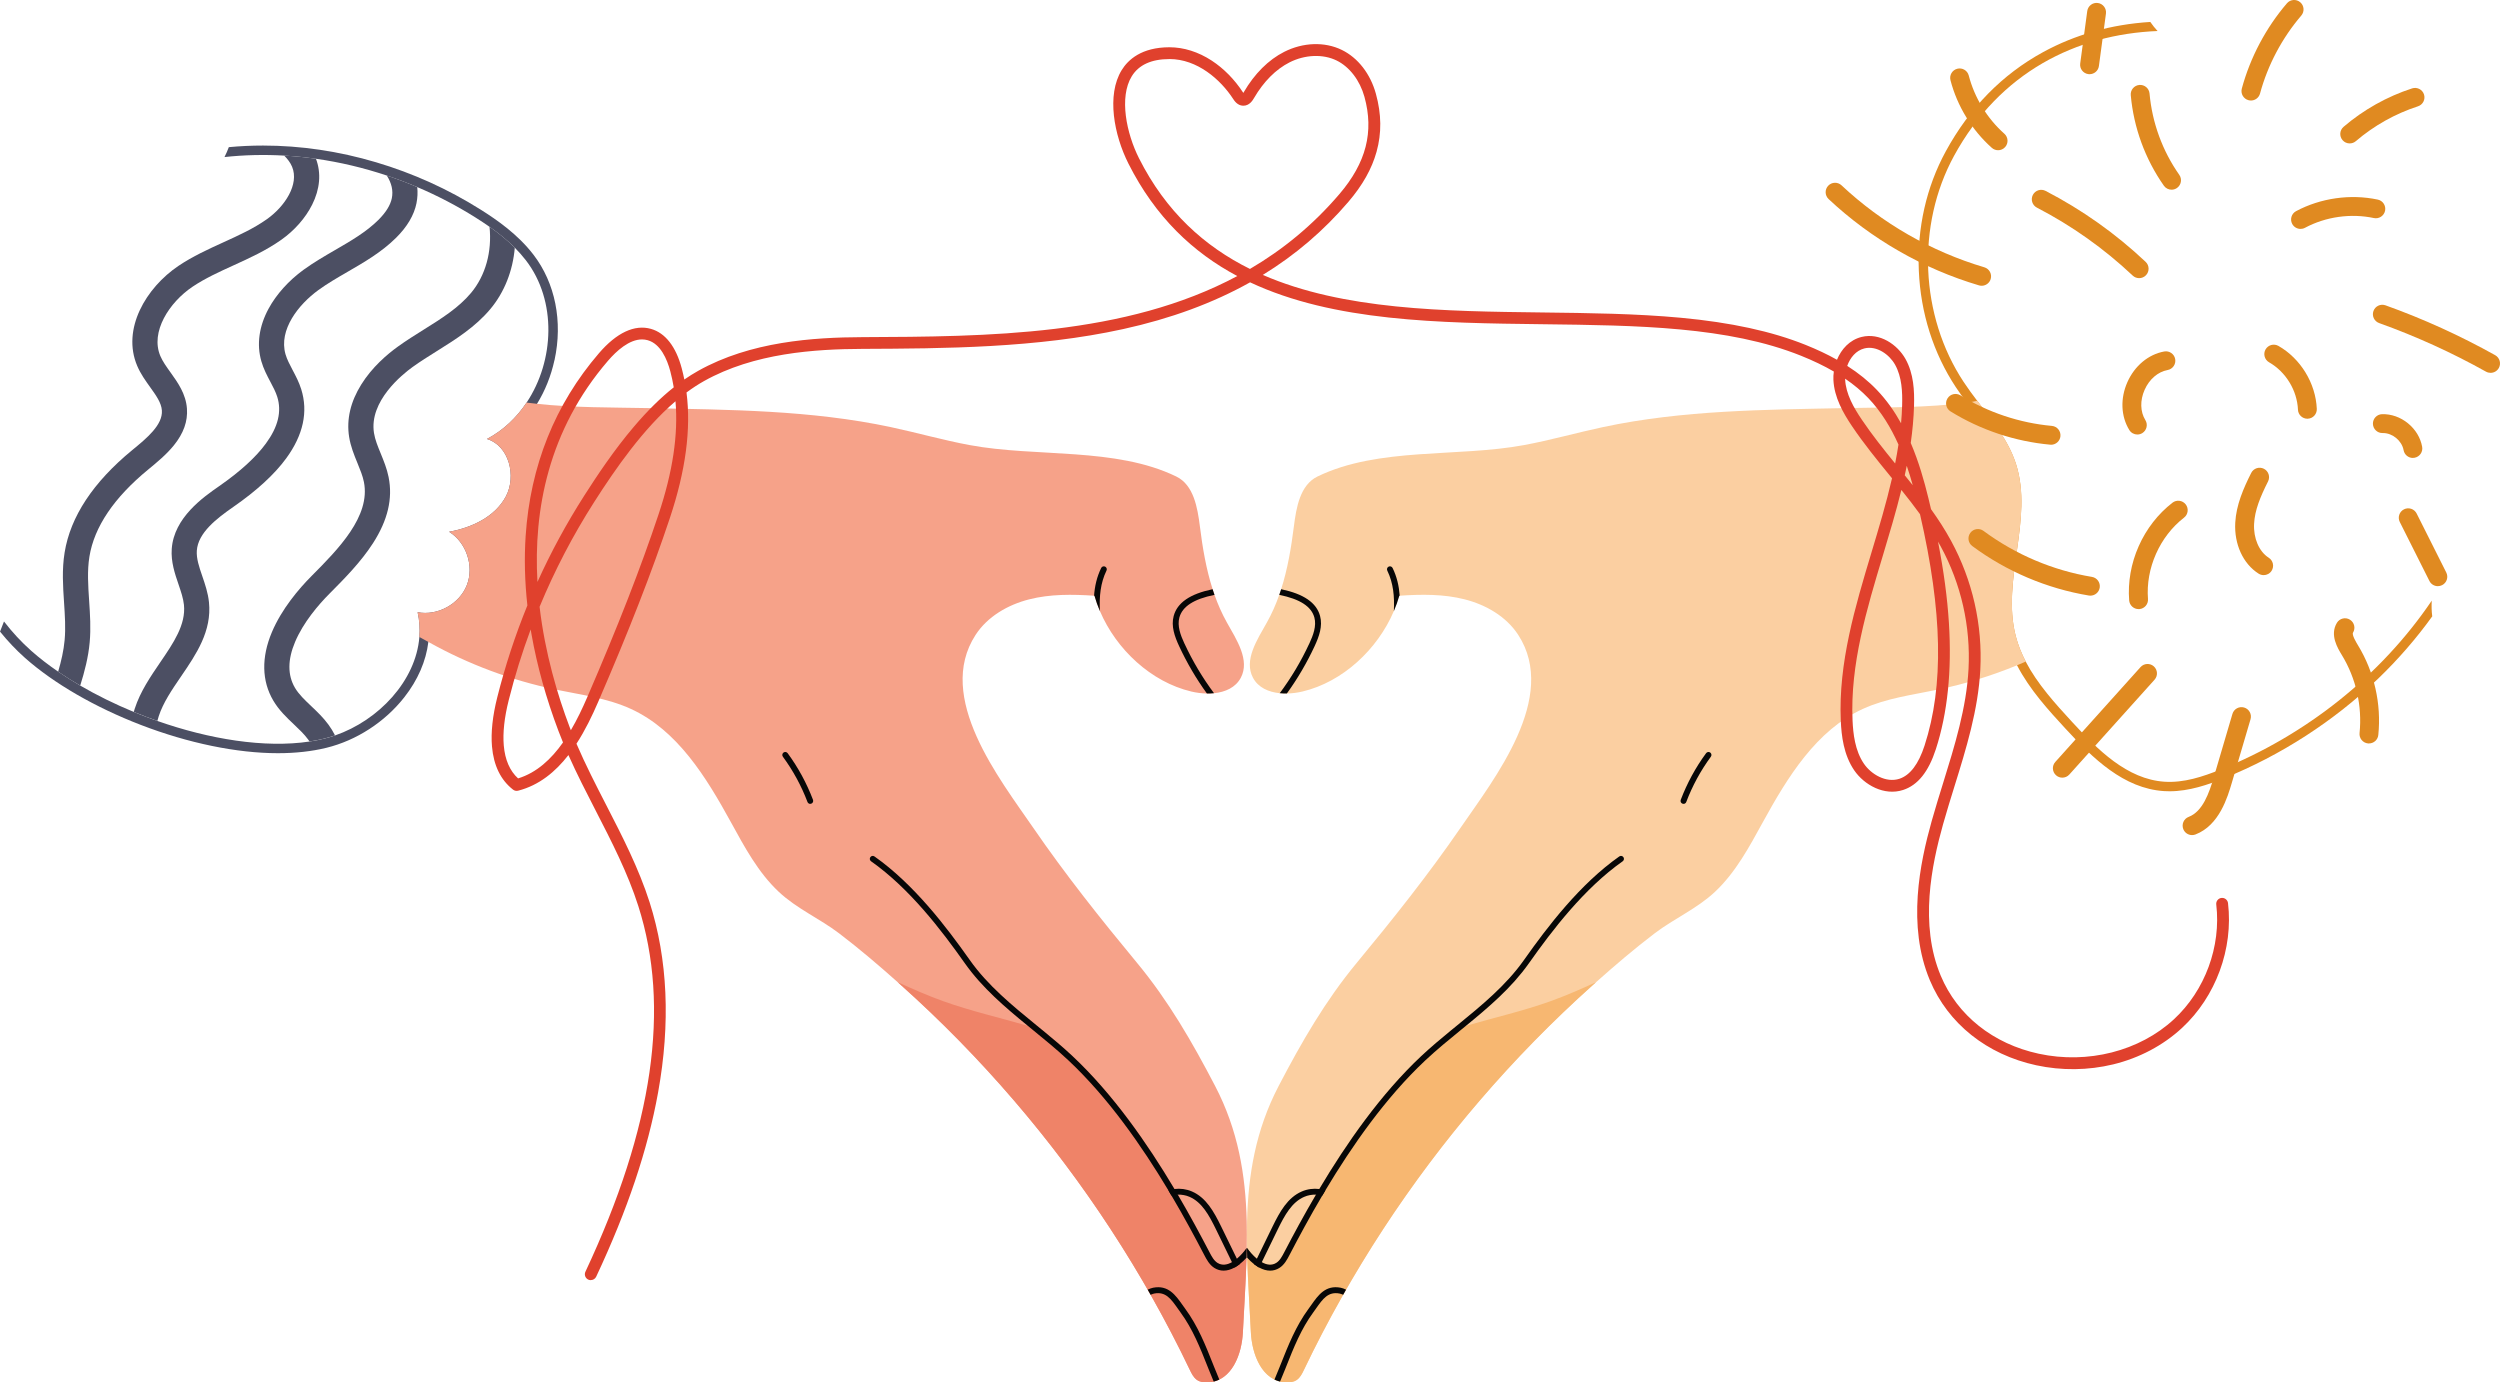 <svg xmlns="http://www.w3.org/2000/svg" width="1080" height="597.24" viewBox="0 0 1080 597.24"><g id="a"/><g id="b"><g id="c"><g id="d"><path d="M239.53 155.57c-1.5 6.89-4.07 13.26-7.54 18.88-3.67 5.98-8.36 11.11-13.84 15.09 1.98 1.84 3.59 4.19 4.74 6.95 2.66 6.38 2.35 14-.78 19.89-4.58 8.59-12.86 13.09-19.93 15.44 4.7 6.3 6.2 14.98 3.3 22.41-3.19 8.15-11.38 13.98-20.28 14.57.25 2.82.2 5.66-.15 8.5-1 8.27-4.53 16.46-10.41 23.94-8.39 10.68-20.65 18.63-33.64 21.81-6.29 1.54-13.34 2.33-20.94 2.33-17.73.0-38.77-4.34-59.23-12.22-19.79-7.62-37.57-17.91-50.04-28.96-3.82-3.39-7.42-7.19-10.78-11.35.58-1.46 1.16-2.92 1.71-4.38 3.57 4.63 7.5 8.89 11.78 12.68 3.48 3.09 7.39 6.1 11.64 9.01 3.02 2.06 6.2 4.08 9.53 6.02 7.16 4.17 14.98 8.02 23.13 11.39 3.35 1.38 6.76 2.68 10.2 3.89 22.39 7.86 46.28 11.81 65.72 8.88 2.16-.32 4.27-.74 6.31-1.24 1.59-.39 3.16-.85 4.71-1.39 18.84-6.51 34.93-23.6 36.43-42.53.28-3.52.05-7.11-.76-10.7 8.63 1.67 18.08-3.54 21.28-11.72 3.2-8.18-.22-18.42-7.69-23.04 9.81-1.76 19.84-6.45 24.53-15.24 4.69-8.8 1.37-21.96-8.17-24.84 7.02-3.71 12.79-9.2 17.13-15.72 12.05-18.07 13.14-44-.3-61.46-1.48-1.91-3.08-3.72-4.78-5.43-3.33-3.34-7.04-6.31-10.92-9.04-1.98-1.39-3.99-2.72-6.03-4-8.01-5.04-16.45-9.45-25.19-13.16-4.32-1.84-8.71-3.5-13.16-4.99-9.97-3.34-20.24-5.78-30.61-7.25-4.56-.65-9.14-1.11-13.73-1.37-8.6-.49-17.24-.3-25.79.63.73-1.38 1.3-2.85 1.87-4.28 4.88-.46 9.8-.69 14.78-.69 16.27.0 32.72 2.43 48.88 7.24 15.9 4.72 31.08 11.59 45.12 20.43 7.07 4.45 16.05 10.68 22.79 19.44 9.44 12.27 12.77 28.9 9.13 45.6z" fill="#4c4f63"/><path d="M1050.73 266.26c-6.89 9.57-14.75 18.63-23.43 26.97-18.98 18.24-41.95 33.09-66.45 42.96-6.92 2.78-15.14 5.64-23.59 5.64-.83.0-1.66-.03-2.47-.08-17.35-1.15-30.58-14.03-42.65-27.14-7.01-7.62-15.3-16.61-20.78-27.2-1.91-3.7-3.49-7.6-4.54-11.69-3.22-12.48-1.42-25.27.33-37.64 1.81-12.88 3.53-25.04-.14-36.42-2.76-8.57-8.32-15.85-14.19-23.55-1.04-1.37-2.1-2.75-3.15-4.16-1.64-2.18-3.25-4.42-4.76-6.7-9.68-14.63-15.21-32.04-15.98-50.36-.78-18.31 3.25-36.13 11.65-51.53 10.25-18.78 24.37-33.19 41.99-42.82 13.93-7.62 29.5-12 46.36-13.06.95 1.38 2 2.69 3.13 3.92-35.06 1.41-68.2 17.78-87.91 53.91-16.4 30.07-14.74 69.13 4.15 97.7 1.84 2.78 3.83 5.48 5.86 8.15 6.53 8.63 13.44 17.04 16.73 27.26 7.65 23.77-6.35 50.12-.12 74.29 1 3.9 2.5 7.6 4.35 11.13 5.01 9.59 12.61 17.98 20.02 26.03 11.01 11.96 23.69 24.75 39.92 25.83 8.33.55 16.52-2.16 24.27-5.28 36.63-14.75 69.14-40.36 91.18-72.94-.12 2.29-.08 4.57.22 6.8z" fill="#e08a21"/><path d="M538.6 539.1c-.03 1.41-.06 2.82-.1 4.24-.31 10.58-1.04 21.32-1.58 32.29-.37 7.46-3.24 16.97-10.19 20.35-.75.37-1.55.66-2.41.87-.83.22-1.72.34-2.66.38-1.59.07-3.25-.17-4.56-1.08-1.49-1.03-2.33-2.74-3.11-4.38-5.26-11-10.91-21.81-16.92-32.41-.42-.74-.84-1.48-1.27-2.22-16.63-29-36.03-56.41-57.81-81.77-15.14-17.63-31.42-34.27-48.74-49.77-.48-.43-.96-.85-1.44-1.29-8.18-7.29-16.56-14.44-25.28-21.08-8.46-6.44-18.32-10.65-26.15-18.01-8.9-8.37-14.77-19.37-20.65-30.08-10.65-19.39-23.04-39.63-43.14-48.87-10.27-4.72-21.68-6.11-32.74-8.42-19.02-3.99-37.44-10.86-54.41-20.32-.13-.08-.27-.15-.41-.23-1.24-.68-2.53-1.39-3.88-2.13.28-3.52.05-7.11-.76-10.7 8.63 1.67 18.08-3.54 21.28-11.72 3.2-8.18-.22-18.42-7.69-23.04 9.81-1.76 19.84-6.45 24.53-15.24 4.69-8.8 1.37-21.96-8.17-24.84 7.02-3.71 12.79-9.2 17.13-15.72 1.5.2 3.01.38 4.52.54 15.85 1.7 32.11 1.53 47.98 1.85 35.03.71 70.39.86 104.81 8.2 11.41 2.43 22.66 5.65 34.13 7.78 28.83 5.36 62.87.78 89.25 13.58 7.49 3.64 9.16 13.36 10.2 21.62 1.14 9.13 2.69 18.34 5.49 27.07.26.82.54 1.63.82 2.44 1.45 4.1 3.19 8.07 5.32 11.88 4.22 7.52 10.08 16.31 6.03 23.93-2.24 4.22-6.69 6.18-11.56 6.67-1.01.1-2.04.14-3.07.13-2.3-.04-4.61-.35-6.75-.86-17.33-4.11-32.39-18.14-39.46-34.73-.93-2.18-1.72-4.4-2.36-6.65-.06.0-.11.0-.17-.01-9.4-.62-18.96-.75-28.08 1.58-9.18 2.34-17.97 7.41-23.13 15.36-17.5 26.97 10.33 62.09 24.97 83.39 13.88 20.21 29.16 39.4 44.78 58.27 13.6 16.42 23.82 34.18 33.72 53.16 10.01 19.19 13.16 38.52 13.67 58.37.1 3.85.1 7.73.03 11.63z" fill="#f6a289"/><path d="M511.71 278.07c3.53 7.6 7.79 14.75 12.74 21.39-1.01.1-2.04.14-3.07.13-4.63-6.39-8.63-13.22-11.99-20.44-1.93-4.16-3.55-8.62-2.36-13.05 1.55-5.74 7.05-9.52 16.81-11.56.26.82.54 1.63.82 2.44-8.92 1.8-13.88 5.01-15.17 9.79-.98 3.64.48 7.58 2.21 11.31z" fill="#070707"/><path d="M538.6 539.1c-.01.71-.03 1.41-.04 2.11.0.08.0.16.0.24-.02.63-.03 1.25-.05 1.88-.31 10.58-1.04 21.32-1.58 32.29-.45 9.06-4.58 21.14-15.25 21.6-1.59.07-3.25-.18-4.56-1.08-1.5-1.03-2.33-2.75-3.12-4.38-20.05-41.93-45.72-81.14-75.99-116.4-15.14-17.63-31.43-34.27-48.74-49.76-.48-.43-.96-.86-1.44-1.29 6.48 2.94 12.99 5.83 19.71 8.23 11.85 4.24 24.34 7.09 36.48 10.62 2.16.63 4.31 1.28 6.45 1.97 4.35 3.57 8.75 7.25 12.87 11.11 17.6 16.53 32.36 37.79 44.03 57.39.49.82.97 1.63 1.44 2.44 5.22 8.89 9.79 17.38 13.68 24.85.95 1.82 1.93 3.71 3.53 4.69 1.99 1.23 4.17.83 6.22-.33.73-.41 1.44-.92 2.12-1.48 1.7-1.42 3.2-3.19 4.25-4.7z" fill="#ef8368"/><path d="M538.6 539.1c-.01.71-.03 1.41-.04 2.11.0.08.0.16.0.24-.02.63-.03 1.25-.05 1.88-.96 1.07-1.99 2.03-3.01 2.83-.54.42-1.09.8-1.63 1.12-.18.11-.35.21-.53.3-1.63.89-3.22 1.34-4.74 1.34-1.39.0-2.71-.38-3.93-1.13-2.2-1.36-3.4-3.66-4.46-5.69-4-7.69-8.73-16.46-14.14-25.63-.44-.75-.89-1.51-1.34-2.26-11.51-19.23-25.98-39.98-43.15-56.11-4.95-4.64-10.34-9.04-15.55-13.3-.67-.55-1.34-1.1-2.02-1.65-9.78-8-19.68-16.38-27.16-26.97-10.16-14.4-23.94-32.42-40.55-44.11-.58-.41-.72-1.2-.31-1.78.41-.58 1.2-.72 1.78-.31 16.93 11.91 30.89 30.16 41.16 44.72 7.78 11.04 18.42 19.71 28.7 28.11.93.76 1.87 1.53 2.81 2.3 4.35 3.57 8.75 7.25 12.87 11.11 17.6 16.53 32.36 37.79 44.03 57.39.49.82.97 1.63 1.44 2.44 5.22 8.89 9.79 17.38 13.68 24.85.95 1.82 1.93 3.71 3.53 4.69 1.99 1.23 4.17.83 6.22-.33.73-.41 1.44-.92 2.12-1.48 1.7-1.42 3.2-3.19 4.25-4.7z" fill="#070707"/><path d="M526.73 595.98c-.75.37-1.55.66-2.4.87-.05-.11-.09-.22-.14-.33-.71-1.7-1.44-3.45-2.13-5.19l-.29-.73c-3.35-8.46-6.52-16.45-11.79-23.65-.42-.57-.82-1.14-1.21-1.7-2.92-4.13-5.22-7.39-10.15-6.44-.45.09-.98.28-1.55.54-.42-.74-.84-1.48-1.26-2.22.84-.4 1.63-.69 2.33-.83 6.55-1.27 9.69 3.18 12.72 7.47.39.55.78 1.11 1.19 1.66 5.47 7.46 8.69 15.6 12.11 24.21l.29.73c.68 1.72 1.41 3.46 2.11 5.14l.18.44z" fill="#070707"/><path d="M535.49 546.17c-.54.42-1.09.8-1.63 1.12-.18.11-.35.21-.53.3-.37-.77-.74-1.53-1.11-2.3-2.32-4.8-4.65-9.57-6.96-14.3-2.95-6.03-6.03-11.63-11.34-13.94-1.62-.71-3.39-1.02-5.13-.97-.93.03-1.85.16-2.73.4-.44-.75-.89-1.51-1.34-2.26.85-.27 1.73-.47 2.63-.57 2.55-.32 5.21.03 7.59 1.07 6.11 2.66 9.45 8.69 12.62 15.16 2.25 4.61 4.52 9.25 6.79 13.93.38.78.76 1.57 1.14 2.36z" fill="#070707"/><path d="M350.03 347.28c-.52.0-1-.31-1.2-.83-2.64-6.97-6.22-13.55-10.63-19.56-.42-.57-.29-1.37.27-1.79.57-.42 1.37-.29 1.79.27 4.55 6.19 8.23 12.98 10.96 20.16.25.66-.08 1.4-.74 1.65-.15.06-.3.08-.45.08z" fill="#070707"/><path d="M478.01 246.49c-2.6 5.33-3.18 11.18-2.84 17.52-.93-2.18-1.72-4.4-2.36-6.65-.06.0-.11.0-.17-.01.3-4.19 1.22-8.18 3.07-11.98.31-.64 1.07-.9 1.71-.59.63.31.9 1.08.59 1.71z" fill="#070707"/><path d="M875.12 285.81c-1.25.54-2.5 1.07-3.75 1.59-10.96 4.51-22.33 8.02-33.93 10.45-11.05 2.32-22.47 3.71-32.73 8.42-20.1 9.23-32.49 29.47-43.14 48.87-5.88 10.71-11.75 21.71-20.65 30.08-7.83 7.36-17.69 11.57-26.15 18.01-8.72 6.64-17.1 13.79-25.28 21.08-.48.43-.96.86-1.44 1.29-17.31 15.5-33.61 32.14-48.74 49.77-21.77 25.36-41.17 52.77-57.81 81.77-.42.74-.84 1.48-1.26 2.22-6.02 10.6-11.66 21.41-16.92 32.41-.78 1.64-1.62 3.35-3.12 4.38-1.31.91-2.97 1.15-4.56 1.08-.94-.04-1.82-.16-2.66-.38-.85-.21-1.65-.5-2.4-.87-6.95-3.39-9.82-12.9-10.19-20.35-.54-10.97-1.27-21.71-1.59-32.29-.04-1.42-.08-2.83-.1-4.24-.07-3.9-.08-7.77.03-11.63.5-19.86 3.65-39.19 13.67-58.37 9.91-18.98 20.13-36.74 33.72-53.16 15.62-18.87 30.9-38.07 44.79-58.27 14.64-21.3 42.47-56.42 24.97-83.39-5.16-7.95-13.95-13.02-23.13-15.36-9.12-2.33-18.69-2.2-28.09-1.58-.06.0-.11.01-.16.01-.64 2.25-1.44 4.48-2.36 6.65-7.07 16.59-22.13 30.62-39.46 34.73-2.15.51-4.46.82-6.75.86-1.03.02-2.06-.03-3.08-.13-4.87-.49-9.32-2.45-11.56-6.67-4.05-7.62 1.81-16.41 6.03-23.93 2.14-3.81 3.88-7.79 5.32-11.88.29-.81.56-1.62.82-2.44 2.8-8.73 4.34-17.94 5.49-27.07 1.03-8.26 2.7-17.97 10.2-21.62 26.38-12.8 60.41-8.22 89.25-13.58 11.48-2.13 22.72-5.35 34.13-7.78 34.43-7.34 69.79-7.49 104.82-8.2 17.33-.35 35.12-.11 52.34-2.37.31-.04.63-.08.94-.12 1.19-.16 2.38-.39 3.56-.67 6.53 8.63 13.44 17.04 16.73 27.26 7.65 23.77-6.35 50.12-.12 74.29 1 3.9 2.5 7.6 4.35 11.13z" fill="#fbcfa1"/><path d="M565.59 278.07c-3.53 7.6-7.79 14.75-12.74 21.39 1.01.1 2.04.14 3.07.13 4.63-6.39 8.63-13.22 11.99-20.44 1.93-4.16 3.55-8.62 2.36-13.05-1.55-5.74-7.05-9.52-16.81-11.56-.26.82-.54 1.63-.82 2.44 8.92 1.8 13.88 5.01 15.17 9.79.98 3.64-.48 7.58-2.21 11.31z" fill="#070707"/><path d="M538.7 539.1c.01.71.03 1.41.04 2.11.0.08.0.16.0.24.02.63.03 1.25.05 1.88.31 10.58 1.04 21.32 1.58 32.29.45 9.06 4.58 21.14 15.25 21.6 1.59.07 3.25-.18 4.56-1.08 1.5-1.03 2.33-2.75 3.12-4.38 20.05-41.93 45.72-81.14 75.99-116.4 15.14-17.63 31.43-34.27 48.74-49.76.48-.43.96-.86 1.44-1.29-6.48 2.94-12.99 5.83-19.71 8.23-11.85 4.24-24.34 7.09-36.48 10.62-2.16.63-4.31 1.28-6.45 1.97-4.35 3.57-8.75 7.25-12.87 11.11-17.6 16.53-32.36 37.79-44.03 57.39-.49.82-.97 1.63-1.44 2.44-5.22 8.89-9.79 17.38-13.68 24.85-.95 1.82-1.93 3.71-3.53 4.69-1.99 1.23-4.17.83-6.22-.33-.73-.41-1.44-.92-2.12-1.48-1.7-1.42-3.2-3.19-4.25-4.7z" fill="#f7b771"/><path d="M538.7 539.1c.01.71.03 1.41.04 2.11.0.08.0.16.0.24.02.63.03 1.25.05 1.88.96 1.07 1.99 2.03 3.01 2.83.54.42 1.09.8 1.63 1.12.18.11.35.21.53.3 1.63.89 3.22 1.34 4.74 1.34 1.39.0 2.71-.38 3.93-1.13 2.2-1.36 3.4-3.66 4.46-5.69 4-7.69 8.73-16.46 14.14-25.63.44-.75.89-1.51 1.34-2.26 11.51-19.23 25.98-39.98 43.15-56.11 4.95-4.64 10.34-9.04 15.55-13.3.67-.55 1.34-1.1 2.02-1.65 9.78-8 19.68-16.38 27.16-26.97 10.16-14.4 23.94-32.42 40.55-44.11.58-.41.72-1.2.31-1.78-.41-.58-1.2-.72-1.78-.31-16.93 11.91-30.89 30.16-41.16 44.72-7.78 11.04-18.42 19.71-28.7 28.11-.93.76-1.87 1.53-2.81 2.3-4.35 3.57-8.75 7.25-12.87 11.11-17.6 16.53-32.36 37.79-44.03 57.39-.49.82-.97 1.63-1.44 2.44-5.22 8.89-9.79 17.38-13.68 24.85-.95 1.82-1.93 3.71-3.53 4.69-1.99 1.23-4.17.83-6.22-.33-.73-.41-1.44-.92-2.12-1.48-1.7-1.42-3.2-3.19-4.25-4.7z" fill="#070707"/><path d="M550.58 595.98c.75.37 1.55.66 2.4.87.05-.11.09-.22.14-.33.71-1.7 1.44-3.45 2.13-5.19l.29-.73c3.35-8.46 6.52-16.45 11.79-23.65.42-.57.82-1.14 1.21-1.7 2.92-4.13 5.22-7.39 10.15-6.44.45.09.98.28 1.55.54.42-.74.84-1.48 1.27-2.22-.84-.4-1.63-.69-2.33-.83-6.55-1.27-9.69 3.18-12.72 7.47-.39.55-.78 1.11-1.19 1.66-5.47 7.46-8.69 15.6-12.11 24.21l-.29.73c-.68 1.72-1.41 3.46-2.11 5.14l-.18.44z" fill="#070707"/><path d="M541.81 546.17c.54.42 1.09.8 1.63 1.12.18.11.35.21.53.3.37-.77.74-1.53 1.11-2.3 2.32-4.8 4.65-9.57 6.96-14.3 2.95-6.03 6.03-11.63 11.34-13.94 1.62-.71 3.39-1.02 5.13-.97.93.03 1.85.16 2.73.4.44-.75.89-1.51 1.34-2.26-.85-.27-1.73-.47-2.63-.57-2.55-.32-5.21.03-7.59 1.07-6.11 2.66-9.45 8.69-12.62 15.16-2.25 4.61-4.52 9.25-6.79 13.93-.38.78-.76 1.57-1.14 2.36z" fill="#070707"/><path d="M727.27 347.28c.52.0 1-.31 1.2-.83 2.64-6.97 6.22-13.55 10.63-19.56.42-.57.29-1.37-.27-1.79-.57-.42-1.37-.29-1.79.27-4.55 6.19-8.23 12.98-10.96 20.16-.25.66.08 1.4.74 1.65.15.06.3.08.45.08z" fill="#070707"/><path d="M599.3 246.49c2.6 5.33 3.18 11.18 2.84 17.52.93-2.18 1.72-4.4 2.36-6.65.06.0.11.0.17-.01-.3-4.19-1.22-8.18-3.07-11.98-.31-.64-1.07-.9-1.71-.59-.63.31-.9 1.08-.59 1.71z" fill="#070707"/><path d="M255.21 553.03c-.36.0-.73-.08-1.08-.24-1.28-.6-1.83-2.12-1.23-3.4 29.32-62.53 36.8-114.21 22.85-157.98-4.55-14.28-11.59-27.96-18.39-41.18-4.02-7.82-8.14-15.82-11.8-24.04-5.6 7.21-12.64 13.06-21.73 15.39-.77.2-1.58.03-2.2-.46-5.33-4.16-8.38-10.42-9.09-18.63-.52-6.03.25-13.17 2.27-21.22 3.41-13.58 7.76-26.84 13.02-39.72-1.14-10.3-1.39-20.36-.75-30.03 2.02-30.29 12.67-56.84 31.66-78.92 7.64-8.88 15.4-12.52 22.45-10.53 6.22 1.76 10.82 7.65 13.32 17.05.42 1.59.8 3.2 1.12 4.83 1.98-1.37 3.97-2.61 5.96-3.73 22.69-12.73 49.82-14.47 70.92-14.57 54.09-.24 113.6-.51 162-26.39-19.16-10.19-35.39-25.5-47.03-48.59-6.22-12.34-9.53-29.61-2.91-40.38 2.76-4.49 8.57-9.85 20.59-9.87h.05c6.16.0 12.47 1.99 18.24 5.76 5.2 3.4 9.87 8.14 13.5 13.71.06.09.12.18.17.25.07-.1.14-.23.22-.37 4.61-7.92 10.64-13.93 17.42-17.36 8.19-4.15 17.5-4.46 24.91-.84 6.97 3.41 12.33 10.3 14.71 18.92 2.44 8.83 2.53 17.04.29 25.09-2.05 7.37-6.03 14.43-12.16 21.61-10.66 12.47-22.93 22.97-36.98 31.58 34.82 15.17 78.28 15.7 120.86 16.22 19.95.24 40.58.5 59.78 2.29 21.62 2.02 39.21 5.85 53.78 11.69 4.98 2 9.52 4.14 13.63 6.45 1.88-4.59 5.44-8.55 10.61-9.85 7.86-1.96 15.48 3.28 18.96 9.47 3.6 6.42 3.9 13.83 3.71 20.23-.16 5.4-.66 10.76-1.42 16.1 3.5 8.17 5.84 16.5 7.63 23.85.39 1.6.77 3.18 1.13 4.75 3.14 4.39 6.1 8.94 8.68 13.7 9.26 17.04 13.62 36.29 12.61 55.66-.91 17.35-6.12 34.15-11.17 50.39-1.67 5.39-3.4 10.96-4.94 16.44-4.88 17.41-10.3 43.14-.98 65.36 7.18 17.14 22.61 29.42 42.32 33.69 21.17 4.59 43.55-1.11 58.42-14.88 13.42-12.42 20.42-31.42 18.28-49.58-.17-1.4.84-2.67 2.24-2.84 1.4-.16 2.67.84 2.84 2.24 2.33 19.75-5.29 40.42-19.88 53.93-8.15 7.55-18.44 12.99-29.74 15.74-10.8 2.62-22.29 2.75-33.23.38-21.36-4.63-38.11-18.01-45.95-36.71-9.93-23.7-4.32-50.57.77-68.72 1.56-5.55 3.3-11.16 4.98-16.58 4.95-15.94 10.07-32.43 10.95-49.14.96-18.43-3.18-36.74-12-52.96-.39-.71-.78-1.41-1.18-2.11 2.47 12.68 4.03 24.29 4.71 35.16 1.3 20.63-.6 38.97-5.64 54.5-3.17 9.78-7.79 15.54-14.12 17.62-8.21 2.7-16.84-2.2-21.12-8.43-4.63-6.75-5.55-15.02-5.83-21.46-1.09-24.98 6.22-49.31 13.3-72.84 3.15-10.48 6.36-21.14 8.83-31.91-.28-.35-.57-.69-.85-1.04-5.59-6.86-11.37-13.95-16.41-21.44-3.8-5.65-7.73-12.45-8.06-20.06-.05-1.16.0-2.37.18-3.58-4.21-2.44-8.91-4.7-14.16-6.81-31.49-12.64-70.46-13.11-111.71-13.62-44.59-.55-90.13-1.11-126.31-18.1-16.03 8.98-34.25 15.68-54.88 20.21-37.3 8.2-77.3 8.38-112.59 8.54-20.49.09-46.78 1.76-68.44 13.91-2.57 1.44-5.09 3.1-7.55 4.92 2.02 15.89-.36 33.73-7.17 54.18-7.79 23.36-17.65 48.65-31.03 79.57-2.55 5.89-5.57 12.19-9.34 17.99 3.89 9.06 8.45 17.93 12.89 26.57 6.9 13.41 14.03 27.28 18.72 41.97 7.83 24.58 9.06 52.21 3.65 82.13-4.46 24.69-13.21 50.72-26.74 79.57-.43.93-1.36 1.47-2.32 1.47zM821.39 211.66c-2.35 9.59-5.2 19.05-8 28.37-6.96 23.12-14.15 47.03-13.09 71.14.25 5.77 1.04 13.11 4.94 18.79 3.12 4.55 9.55 8.36 15.31 6.47 4.61-1.52 8.26-6.34 10.86-14.35 8.38-25.82 7.76-57.69-1.97-99.95-2.58-3.57-5.3-7.05-8.05-10.47zm-592.14 60.26c-3.72 9.99-6.88 20.19-9.49 30.58-1.88 7.5-2.6 14.07-2.13 19.54.53 6.2 2.61 10.98 6.18 14.23 8.09-2.47 14.39-8.4 19.41-15.53-.67-1.63-1.32-3.27-1.95-4.92-5.33-14.08-9.25-28.16-11.66-41.82-.12-.69-.24-1.39-.36-2.08zm3.85-9.81c2.36 20.21 7.82 38.35 12.95 51.9.18.48.37.97.56 1.45 2.74-4.65 5.04-9.55 7.04-14.17 13.32-30.78 23.13-55.94 30.87-79.16 6.12-18.35 8.53-34.44 7.29-48.78-13.97 11.94-25.81 28.96-35.08 43.46-9.22 14.43-17.11 29.57-23.62 45.3zm44.25-115.48c-5.51.0-10.95 4.87-14.74 9.28-25.77 29.96-32.18 64.53-30.43 95.49 5.83-12.88 12.59-25.35 20.25-37.34 5.43-8.49 12.76-19.55 21.4-29.71 5.81-6.84 11.51-12.48 17.23-17.02-.39-2.35-.88-4.66-1.48-6.92-1.4-5.27-4.23-11.88-9.77-13.44-.81-.23-1.63-.34-2.44-.34zm545.51 58.7c1.15 1.42 2.31 2.85 3.45 4.29-.76-2.74-1.62-5.56-2.59-8.4-.27 1.37-.56 2.74-.86 4.11zm-25.76-41.74c0 .09.0.18.0.27.27 6.35 3.79 12.37 7.2 17.43 4.4 6.53 9.43 12.83 14.4 18.93.54-2.72 1.02-5.43 1.44-8.16-3.22-7.22-7.41-14.21-13.01-20.06-2.88-3.01-6.21-5.8-10.03-8.41zm.9-5.53c4.94 3.16 9.2 6.61 12.82 10.4 4.17 4.35 7.6 9.25 10.44 14.39.23-2.57.39-5.15.46-7.73.16-5.71-.07-12.26-3.06-17.59-2.46-4.39-7.95-8.34-13.26-7.01-3.59.9-6.14 3.99-7.4 7.55zM505.21 25.52h-.04c-7.76.01-13.23 2.51-16.25 7.43-5.56 9.05-2.28 24.7 3.12 35.41 11.63 23.08 28.24 38.06 47.94 47.82 14.05-8.23 27.07-18.79 38.64-32.33 11.56-13.53 15-26.88 10.82-42.02-1.96-7.1-6.46-12.97-12.02-15.69-5.88-2.88-13.68-2.57-20.35.81-5.9 2.99-11.2 8.31-15.31 15.37-.55.94-1.99 3.44-4.77 3.35-2.41-.08-3.75-2.13-4.32-3.01-5.4-8.29-15.45-17.15-27.45-17.15z" fill="#e0412d"/><path d="M924.11 120.16c-1 0-2.01-.37-2.79-1.11-12.37-11.66-26.29-21.53-41.38-29.35-2-1.03-2.78-3.49-1.75-5.49 1.03-2 3.49-2.78 5.49-1.75 15.77 8.16 30.31 18.48 43.23 30.66 1.64 1.54 1.71 4.12.17 5.76-.8.85-1.88 1.28-2.97 1.28z" fill="#e08a21"/><path d="M938.12 81.95c-1.28.0-2.55-.6-3.34-1.74-8.09-11.54-13.03-25.06-14.29-39.09-.2-2.24 1.45-4.22 3.69-4.42 2.24-.2 4.22 1.45 4.42 3.69 1.13 12.62 5.57 24.77 12.85 35.14 1.29 1.84.85 4.38-1 5.68-.71.5-1.53.74-2.34.74z" fill="#e08a21"/><path d="M972.4 43.42c-.35.0-.71-.05-1.07-.14-2.17-.59-3.45-2.83-2.87-5 3.66-13.49 10.4-26.24 19.5-36.86 1.46-1.71 4.04-1.91 5.75-.44 1.71 1.46 1.91 4.04.44 5.75-8.31 9.71-14.48 21.36-17.82 33.69-.49 1.81-2.14 3.01-3.93 3.01z" fill="#e08a21"/><path d="M1015.07 61.96c-1.15.0-2.29-.48-3.09-1.42-1.47-1.71-1.27-4.28.44-5.75 8.6-7.38 18.84-13.12 29.62-16.61 2.14-.69 4.44.48 5.13 2.62.69 2.14-.48 4.44-2.62 5.13-9.76 3.16-19.03 8.36-26.82 15.04-.77.66-1.71.98-2.65.98z" fill="#e08a21"/><path d="M1075.92 161.07c-.67.0-1.35-.17-1.98-.52-14.73-8.23-30.26-15.29-46.15-20.98-2.12-.76-3.22-3.09-2.46-5.21.76-2.12 3.09-3.22 5.21-2.46 16.31 5.84 32.25 13.09 47.38 21.54 1.96 1.1 2.67 3.58 1.57 5.54-.75 1.34-2.13 2.09-3.56 2.09z" fill="#e08a21"/><path d="M1053.15 253.23c-1.49.0-2.93-.82-3.64-2.25l-12.8-25.48c-1.01-2.01-.2-4.46 1.81-5.47 2.01-1.01 4.46-.2 5.47 1.81l12.8 25.48c1.01 2.01.2 4.46-1.81 5.47-.59.29-1.21.43-1.83.43z" fill="#e08a21"/><path d="M1023.39 321.18c-.14.0-.28.0-.42-.02-2.24-.23-3.87-2.23-3.64-4.47 1.19-11.68-1.52-23.64-7.63-33.67-1.86-3.06-5.33-8.74-2.15-13.97 1.17-1.92 3.68-2.53 5.6-1.36 1.92 1.17 2.53 3.68 1.36 5.6-.6.98 1.47 4.37 2.14 5.48 7.03 11.54 10.15 25.29 8.78 38.74-.21 2.1-1.98 3.66-4.05 3.66z" fill="#e08a21"/><path d="M946.97 360.76c-1.64.0-3.18-.99-3.8-2.61-.81-2.1.24-4.46 2.34-5.26 6.04-2.32 8.79-10.13 10.89-17.27l8.01-27.21c.64-2.16 2.9-3.39 5.06-2.76 2.16.64 3.39 2.9 2.76 5.06l-8.01 27.21c-1.91 6.5-5.48 18.61-15.78 22.57-.48.18-.98.27-1.46.27z" fill="#e08a21"/><path d="M890.92 335.95c-.97.0-1.94-.34-2.72-1.04-1.67-1.5-1.81-4.08-.31-5.75l36.82-40.97c1.5-1.67 4.08-1.81 5.75-.31 1.67 1.5 1.81 4.08.31 5.75l-36.82 40.97c-.8.9-1.92 1.35-3.03 1.35z" fill="#e08a21"/><path d="M903.06 257.33c-.22.0-.45-.02-.67-.06-18.16-3.02-35.57-10.4-50.36-21.37-1.81-1.34-2.19-3.89-.85-5.7 1.34-1.81 3.89-2.19 5.7-.85 13.75 10.19 29.95 17.07 46.84 19.87 2.22.37 3.72 2.47 3.35 4.69-.33 1.99-2.06 3.41-4.01 3.41z" fill="#e08a21"/><path d="M886.05 192.12c-.12.0-.25.0-.37-.02-15.19-1.38-30.08-6.35-43.05-14.37-1.91-1.18-2.51-3.69-1.32-5.61 1.18-1.91 3.69-2.51 5.61-1.32 11.9 7.36 25.56 11.92 39.5 13.19 2.24.2 3.89 2.19 3.69 4.43-.19 2.12-1.97 3.71-4.05 3.71z" fill="#e08a21"/><path d="M856.08 123.45c-.38.0-.77-.05-1.16-.17-24.14-7.15-46.6-20.04-64.96-37.28-1.64-1.54-1.72-4.12-.18-5.76 1.54-1.64 4.12-1.72 5.76-.18 17.43 16.37 38.77 28.61 61.69 35.41 2.16.64 3.39 2.91 2.75 5.06-.52 1.77-2.15 2.92-3.9 2.92z" fill="#e08a21"/><path d="M863.18 64.9c-.96.0-1.93-.34-2.71-1.03-8.62-7.67-14.96-18.04-17.86-29.2-.57-2.18.74-4.4 2.92-4.97 2.18-.56 4.4.74 4.97 2.92 2.5 9.62 7.96 18.56 15.39 25.16 1.68 1.5 1.83 4.07.34 5.75-.81.91-1.92 1.37-3.05 1.37z" fill="#e08a21"/><path d="M902.7 32.06c-.18.0-.36-.01-.55-.04-2.23-.3-3.8-2.35-3.5-4.58l3.04-22.65c.3-2.23 2.35-3.8 4.58-3.5 2.23.3 3.8 2.35 3.5 4.58l-3.04 22.65c-.27 2.05-2.02 3.53-4.03 3.53z" fill="#e08a21"/><path d="M993.83 98.89c-1.46.0-2.86-.78-3.6-2.16-1.06-1.98-.31-4.45 1.67-5.51 10.64-5.68 23.51-7.5 35.31-4.99 2.2.47 3.6 2.63 3.14 4.83-.47 2.2-2.63 3.61-4.83 3.14-9.95-2.12-20.8-.59-29.77 4.21-.61.33-1.27.48-1.92.48z" fill="#e08a21"/><path d="M996.79 180.89c-2.17.0-3.98-1.71-4.07-3.9-.35-8.32-5.25-16.35-12.48-20.48-1.95-1.12-2.63-3.6-1.52-5.56 1.12-1.95 3.6-2.63 5.56-1.52 9.6 5.48 16.11 16.16 16.58 27.21.09 2.25-1.65 4.15-3.9 4.24-.06.0-.12.0-.17.0z" fill="#e08a21"/><path d="M923.34 187.71c-1.37.0-2.7-.69-3.47-1.93-3.65-5.91-3.97-13.64-.84-20.69 3.13-7.05 9.08-12 15.91-13.25 2.21-.4 4.34 1.06 4.74 3.27.41 2.21-1.06 4.34-3.27 4.74-4.18.77-7.9 3.96-9.93 8.54-2.04 4.58-1.92 9.48.32 13.1 1.18 1.91.59 4.42-1.32 5.61-.67.41-1.41.61-2.14.61z" fill="#e08a21"/><path d="M977.9 248.45c-.75.0-1.51-.21-2.19-.64-6.72-4.28-10.58-12.71-10.08-22 .41-7.7 3.56-14.89 6.89-21.5 1.01-2.01 3.46-2.82 5.47-1.81 2.01 1.01 2.82 3.46 1.81 5.47-3.39 6.73-5.72 12.42-6.03 18.28-.34 6.27 2.14 12.03 6.32 14.69 1.9 1.21 2.46 3.73 1.25 5.63-.78 1.22-2.09 1.89-3.44 1.89z" fill="#e08a21"/><path d="M1042.36 197.83c-1.94.0-3.65-1.38-4.01-3.36-.73-4.05-4.77-7.4-8.88-7.4-.06.0-.13.0-.19.0-2.25.06-4.12-1.72-4.18-3.97-.06-2.25 1.72-4.12 3.97-4.18 3.96-.1 7.93 1.3 11.18 3.95 3.25 2.65 5.42 6.25 6.12 10.15.4 2.21-1.08 4.33-3.29 4.73-.24.04-.49.06-.72.06z" fill="#e08a21"/><path d="M923.86 263.13c-2.11.0-3.89-1.62-4.06-3.76-.61-7.86.81-15.96 4.12-23.42 3.31-7.47 8.36-13.96 14.59-18.78 1.78-1.38 4.34-1.05 5.72.73 1.38 1.78 1.05 4.34-.73 5.72-10.49 8.12-16.61 21.9-15.57 35.13.18 2.24-1.5 4.2-3.74 4.38-.11.0-.22.01-.32.01z" fill="#e08a21"/><path d="M222.39 107.01c-.84 9.95-4.48 19.24-10.57 26.51-6.51 7.78-14.94 13.05-23.09 18.15-3.69 2.31-7.18 4.49-10.51 6.89-4.46 3.21-18.83 14.77-16.66 28.48.45 2.88 1.65 5.8 2.92 8.89 1.3 3.18 2.65 6.47 3.39 10.14 1.87 9.29-.33 18.63-6.72 28.57-5.26 8.18-12.45 15.43-18.8 21.81-4.81 4.84-11.3 12.39-14.88 20.88-3.24 7.68-3.26 14.34-.06 19.78 1.68 2.86 4.3 5.34 7.08 7.97 2.53 2.4 5.14 4.88 7.37 7.92 1.09 1.49 2.06 3.06 2.88 4.69-1.55.54-3.13 1-4.71 1.39-2.05.5-4.15.91-6.32 1.24-.2-.3-.4-.6-.62-.89-1.65-2.25-3.81-4.29-6.09-6.46-3.2-3.03-6.51-6.17-8.96-10.35-4.97-8.44-5.17-18.65-.59-29.51 4.26-10.09 11.69-18.79 17.18-24.31 11.39-11.46 25.56-25.73 22.58-40.59-.53-2.65-1.63-5.32-2.79-8.16-1.45-3.53-2.94-7.18-3.6-11.32-1.19-7.53.58-15.15 5.26-22.64 4.66-7.47 11.15-13.01 15.78-16.34 3.63-2.62 7.43-5 11.11-7.3 7.77-4.86 15.11-9.45 20.52-15.91 6.24-7.46 9.12-17.82 7.98-28.59 3.88 2.73 7.59 5.7 10.92 9.05z" fill="#4c4f63"/><path d="M179.92 87.79c-1.04 5.14-4.01 10.18-8.84 14.96-6.24 6.18-13.68 10.49-20.89 14.66-4.5 2.6-8.75 5.07-12.7 7.94-8.43 6.13-17.2 17.06-14.15 27.69.64 2.22 1.82 4.46 3.07 6.83 1.36 2.57 2.76 5.23 3.72 8.27 3.06 9.75.88 19.8-6.5 29.88-5.05 6.9-12.7 13.93-22.74 20.9-7.39 5.13-15.32 11.26-15.86 18.94-.24 3.43 1.02 7.13 2.37 11.05 1.21 3.55 2.47 7.21 2.88 11.27 1.28 12.49-5.5 22.43-12.06 32.03-3.98 5.83-7.74 11.33-9.65 17.22-.22.67-.41 1.34-.58 2.01-3.44-1.21-6.85-2.51-10.2-3.89.14-.5.29-1 .45-1.49 2.4-7.36 6.78-13.77 11.01-19.97 5.71-8.36 11.1-16.26 10.22-24.8-.29-2.82-1.29-5.75-2.35-8.86-1.56-4.55-3.32-9.71-2.92-15.33.95-13.52 13.67-22.36 20.5-27.1 9.04-6.28 15.83-12.47 20.17-18.4 5.3-7.23 6.9-13.84 4.9-20.2-.66-2.1-1.78-4.22-2.96-6.45-1.46-2.75-2.96-5.6-3.91-8.91-2.08-7.24-.99-15.11 3.15-22.73 3.35-6.17 8.69-12.11 15.06-16.74 4.41-3.2 9.1-5.92 13.64-8.55 6.91-4 13.43-7.78 18.68-12.98 3.27-3.24 5.23-6.4 5.84-9.39.66-3.26-.06-6.5-2.18-9.83 4.45 1.49 8.84 3.15 13.16 4.99.25 2.3.14 4.63-.33 6.98z" fill="#4c4f63"/><path d="M134.82 88.48c-2.86 5.7-7.58 11.07-13.3 15.11-6.51 4.6-13.67 7.87-20.59 11.02-6.34 2.89-12.33 5.62-17.76 9.26-10.05 6.76-18.34 19.55-13.89 29.96.99 2.33 2.64 4.62 4.38 7.05 3.12 4.35 6.65 9.28 7.1 15.66.39 5.47-1.46 10.65-5.64 15.83-3.21 3.98-7.34 7.37-10.98 10.37l-.17.14c-14.74 12.12-23.27 24.76-25.34 37.57-.99 6.11-.57 12.44-.12 19.13.39 5.82.79 11.83.23 17.93-.58 6.38-2.18 12.6-4.09 18.67-3.33-1.94-6.51-3.95-9.53-6.01 1.34-4.57 2.39-9.15 2.8-13.65.48-5.24.12-10.57-.25-16.22-.47-7.01-.95-14.25.24-21.59 2.5-15.5 12.32-30.38 29.17-44.23l.17-.14c6.15-5.05 13.12-10.78 12.68-17.04-.23-3.31-2.49-6.45-5.1-10.09-2-2.8-4.08-5.69-5.54-9.11-6.82-15.95 3.81-33.83 17.82-43.25 6.16-4.14 12.85-7.18 19.31-10.13 6.76-3.08 13.15-5.99 18.83-10 7.82-5.52 14.08-15.09 10.93-22.68-.73-1.76-1.95-3.36-3.42-4.83 4.59.26 9.17.72 13.73 1.37 2.34 6.2 1.76 13.07-1.67 19.91z" fill="#4c4f63"/></g></g></g></svg>